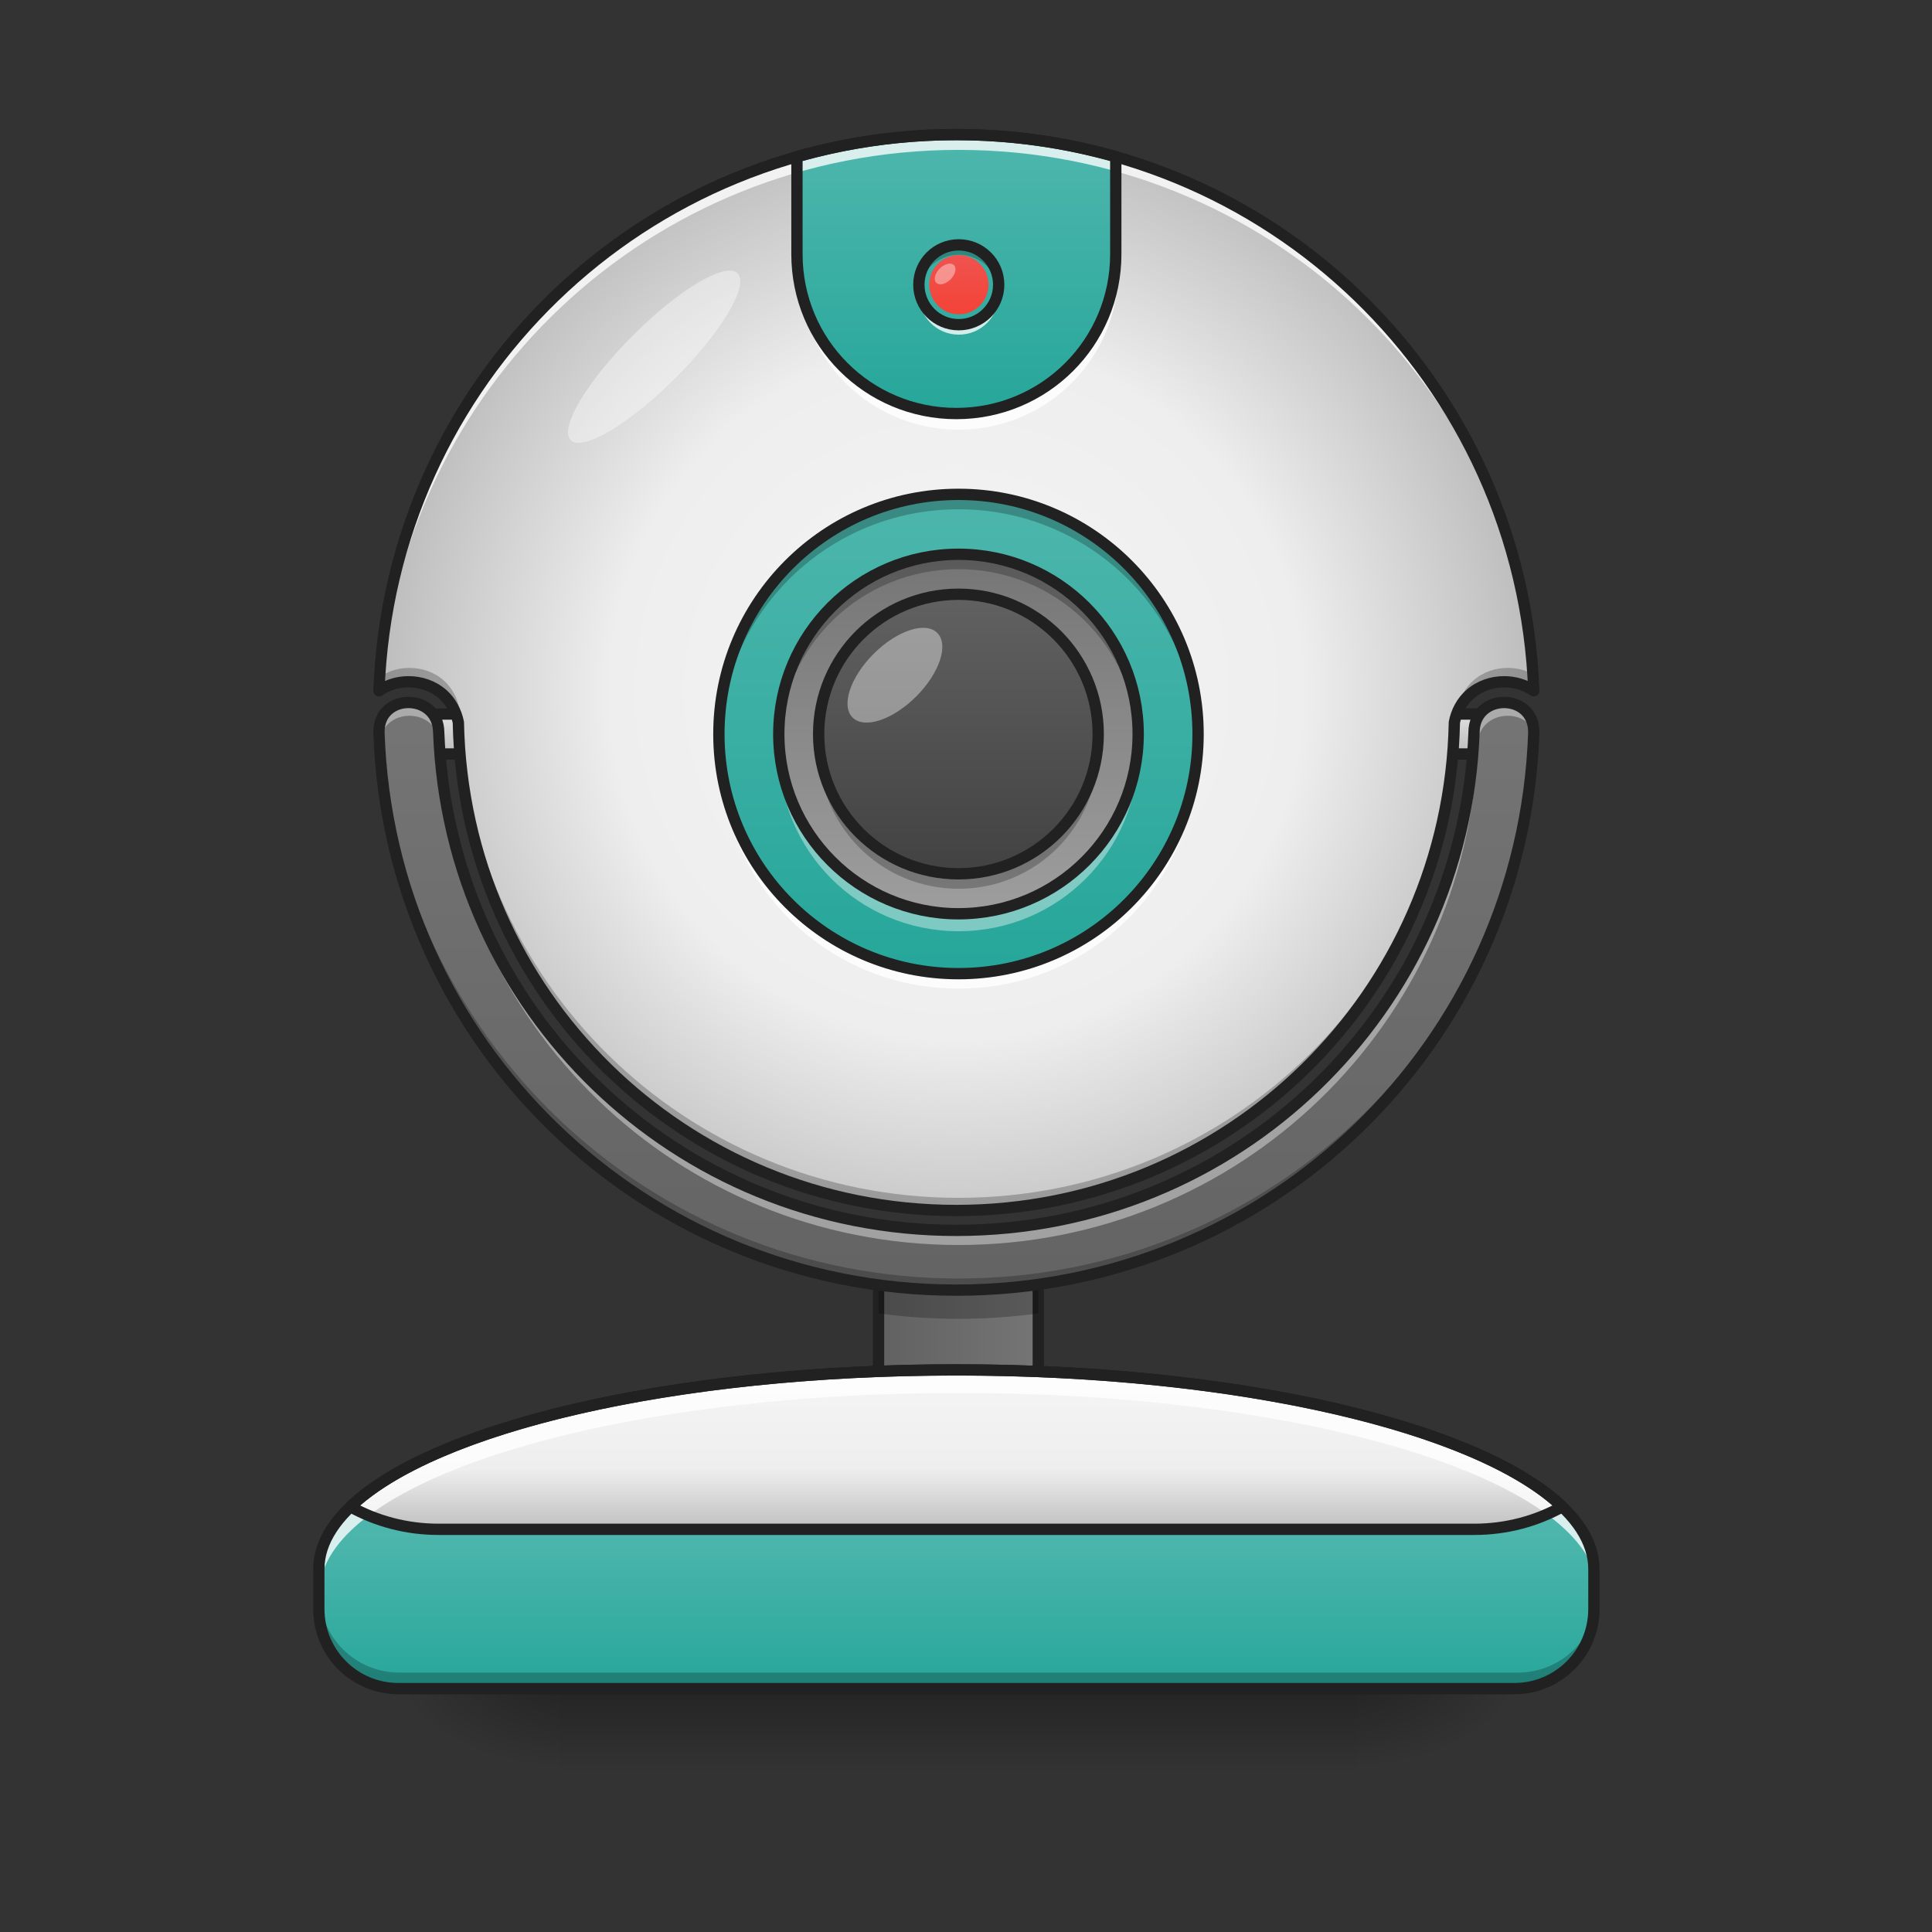 <svg height="64" viewBox="0 0 64 64" width="64" xmlns="http://www.w3.org/2000/svg" xmlns:xlink="http://www.w3.org/1999/xlink"><rect x="0" y="0" width="64" height="64" fill="#333333" stroke="none"/><linearGradient id="a" gradientUnits="userSpaceOnUse" x1="119.062" x2="119.062" y1="-15.208" y2="-25.792"><stop offset="0" stop-color="#bdbdbd"/><stop offset="1" stop-color="#e0e0e0"/></linearGradient><linearGradient id="b" gradientUnits="userSpaceOnUse" x1="31.753" x2="31.753" y1="56.068" y2="58.714"><stop offset="0" stop-opacity=".275"/><stop offset="1" stop-opacity="0"/></linearGradient><linearGradient id="c"><stop offset="0" stop-opacity=".314"/><stop offset=".222" stop-opacity=".275"/><stop offset="1" stop-opacity="0"/></linearGradient><radialGradient id="d" cx="450.909" cy="189.579" gradientTransform="matrix(0 -.156 -.281 -0 97.646 127.191)" gradientUnits="userSpaceOnUse" r="21.167" xlink:href="#c"/><radialGradient id="e" cx="450.909" cy="189.579" gradientTransform="matrix(-0 .156 .281 0 -34.14 -15.055)" gradientUnits="userSpaceOnUse" r="21.167" xlink:href="#c"/><radialGradient id="f" cx="450.909" cy="189.579" gradientTransform="matrix(-0 -.156 .281 -0 -34.14 127.191)" gradientUnits="userSpaceOnUse" r="21.167" xlink:href="#c"/><radialGradient id="g" cx="450.909" cy="189.579" gradientTransform="matrix(0 .156 -.281 0 97.646 -15.055)" gradientUnits="userSpaceOnUse" r="21.167" xlink:href="#c"/><linearGradient id="h"><stop offset="0" stop-color="#616161"/><stop offset="1" stop-color="#757575"/></linearGradient><linearGradient id="i" gradientUnits="userSpaceOnUse" x1="232.833" x2="275.167" xlink:href="#h" y1="143.542" y2="143.542"/><linearGradient id="j"><stop offset="0" stop-color="#4db6ac"/><stop offset="1" stop-color="#26a69a"/></linearGradient><linearGradient id="k" gradientUnits="userSpaceOnUse" x1="30.43" x2="30.43" xlink:href="#j" y1="50.776" y2="56.068"/><linearGradient id="l" gradientUnits="userSpaceOnUse" x1="31.753" x2="31.753" xlink:href="#h" y1="45.484" y2="22.992"/><linearGradient id="m"><stop offset="0" stop-color="#f5f5f5"/><stop offset=".6" stop-color="#eee"/><stop offset="1" stop-color="#bdbdbd"/></linearGradient><radialGradient id="n" cx="960" cy="699.546" gradientTransform="matrix(.033 0 0 .033 0 -.162)" gradientUnits="userSpaceOnUse" r="579.602" xlink:href="#m"/><linearGradient id="o" gradientUnits="userSpaceOnUse" x1="33.076" x2="33.076" xlink:href="#j" y1="16.377" y2="32.253"/><linearGradient id="p" gradientUnits="userSpaceOnUse" x1="34.399" x2="34.399" xlink:href="#m" y1="45.484" y2="50.776"/><linearGradient id="q" gradientUnits="userSpaceOnUse" x1="31.753" x2="31.753" xlink:href="#j" y1="4.8" y2="13.73"/><linearGradient id="r" gradientUnits="userSpaceOnUse" x1="32.415" x2="32.415" y1="18.361" y2="30.269"><stop offset="0" stop-color="#757575"/><stop offset="1" stop-color="#9e9e9e"/></linearGradient><linearGradient id="s" gradientUnits="userSpaceOnUse" x1="31.753" x2="31.753" y1="28.945" y2="19.684"><stop offset="0" stop-color="#424242"/><stop offset="1" stop-color="#616161"/></linearGradient><linearGradient id="t" gradientUnits="userSpaceOnUse" x1="31.764" x2="31.764" y1="10.412" y2="8.449"><stop offset="0" stop-color="#f44336"/><stop offset="1" stop-color="#ef5350"/></linearGradient><path d="m116.432-25.799h5.281c2.906 0 5.281 2.375 5.281 5.312 0 2.906-2.375 5.281-5.281 5.281h-5.281c-2.937 0-5.312-2.375-5.312-5.281 0-2.937 2.375-5.312 5.312-5.312zm0 0" fill="url(#a)" stroke="#212121" stroke-linecap="round" stroke-linejoin="round" stroke-width="3" transform="matrix(.125 0 0 .125 33.738 26.878)"/><path d="m18.523 56.066h26.461v2.648h-26.461zm0 0" fill="url(#b)"/><path d="m44.984 56.066h5.293v-2.645h-5.293zm0 0" fill="url(#d)"/><path d="m18.523 56.066h-5.293v2.648h5.293zm0 0" fill="url(#e)"/><path d="m18.523 56.066h-5.293v-2.645h5.293zm0 0" fill="url(#f)"/><path d="m44.984 56.066h5.293v2.648h-5.293zm0 0" fill="url(#g)"/><path d="m243.414 117.093h21.154c5.874 0 10.593 4.718 10.593 10.561v31.747c0 5.874-4.718 10.593-10.593 10.593h-21.154c-5.843 0-10.593-4.718-10.593-10.593v-31.747c0-5.843 4.75-10.561 10.593-10.561zm0 0" fill="url(#i)" stroke="#212121" stroke-linecap="round" stroke-linejoin="round" stroke-width="3" transform="matrix(.125 0 0 .125 0 26.878)"/><path d="m31.754 45.484c-11.727 0-21.168 2.949-21.168 6.613v1.324c0 1.465 1.18 2.645 2.645 2.645h37.047c1.465 0 2.645-1.18 2.645-2.645v-1.324c0-3.664-9.441-6.613-21.168-6.613zm0 0" fill="url(#k)"/><path d="m116.426-25.799h5.281c2.937 0 5.281 2.375 5.281 5.312 0 2.906-2.344 5.281-5.281 5.281h-5.281c-2.937 0-5.312-2.375-5.312-5.281 0-2.937 2.375-5.312 5.312-5.312zm0 0" fill="url(#a)" stroke="#212121" stroke-linecap="round" stroke-linejoin="round" stroke-width="3" transform="matrix(.125 0 0 .125 0 26.878)"/><path d="m13.562 23.324c-.496 0-.988.328-.98.992.344 10.316 8.766 18.52 19.172 18.52s18.824-8.203 19.172-18.52c.004-.664-.488-.992-.984-.992s-.996.328-1 .992c-.348 9.219-7.883 16.535-17.188 16.535-9.309 0-16.844-7.316-17.188-16.535-.008-.664-.508-.992-1.004-.992zm0 0" fill="url(#l)"/><path d="m31.754 4.469c-10.391 0-18.797 8.176-19.172 18.469.297-.207.645-.301.98-.301.402 0 .812.129 1.141.418.254.227.441.559.516.93.176 9.008 7.484 16.207 16.535 16.207 9.051 0 16.359-7.199 16.535-16.207.07-.371.258-.703.516-.93.328-.289.738-.418 1.137-.418.34 0 .688.094.984.301-.375-10.293-8.785-18.469-19.172-18.469zm0 0" fill="url(#n)"/><path d="m31.754 16.375c4.383 0 7.938 3.555 7.938 7.941 0 4.383-3.555 7.938-7.938 7.938-4.387 0-7.938-3.555-7.938-7.938 0-4.387 3.551-7.941 7.938-7.941zm0 0" fill="url(#o)"/><path d="m31.762 8.109c.734 0 1.324.59 1.324 1.32 0 .73-.59 1.324-1.324 1.324-.73 0-1.32-.594-1.32-1.324 0-.73.59-1.32 1.32-1.32zm0 0" fill="#5e5e5e"/><path d="m31.754 45.484c-9.414 0-17.352 1.898-20.121 4.543.863.477 1.859.75 2.922.75h34.398c1.062 0 2.059-.273 2.918-.75-2.766-2.645-10.707-4.543-20.117-4.543zm0 0" fill="url(#p)"/><path d="m31.754 45.484c-11.727 0-21.168 2.949-21.168 6.613v.664c0-3.668 9.441-6.617 21.168-6.617 11.727 0 21.168 2.949 21.168 6.617v-.664c0-3.664-9.441-6.613-21.168-6.613zm0 0" fill="#fff" fill-opacity=".784"/><path d="m10.586 52.762v.66c0 1.465 1.18 2.645 2.645 2.645h37.047c1.465 0 2.645-1.18 2.645-2.645v-.66c0 1.465-1.18 2.645-2.645 2.645h-37.047c-1.465 0-2.645-1.18-2.645-2.645zm0 0" fill-opacity=".235"/><path d="m960.026 1375.144c-354.533 0-639.978 89.165-639.978 199.942v40.036c0 44.287 35.666 79.953 79.953 79.953h1120.051c44.287 0 79.953-35.666 79.953-79.953v-40.036c0-110.777-285.445-199.942-639.978-199.942zm0 0" fill="none" stroke="#212121" stroke-linecap="round" stroke-linejoin="round" stroke-width="11.339" transform="scale(.033)"/><path d="m29.121 42.641c-.008.066-.016.129-.016.195v.672c.867.117 1.75.18 2.648.18.898 0 1.781-.062 2.645-.18v-.672c0-.066-.004-.129-.012-.195-.863.117-1.742.18-2.633.18-.895 0-1.773-.062-2.633-.18zm0 0" fill-opacity=".235"/><path d="m13.562 23.324c-.496 0-.988.328-.98.992 0 .074.004.152.008.227.066-.555.52-.832.973-.832.496 0 .996.328 1.004.992.344 9.219 7.879 16.539 17.188 16.539 9.305 0 16.84-7.32 17.188-16.539.004-.664.504-.992 1-.992.457 0 .906.277.977.832.004-.074.004-.152.008-.227.004-.664-.488-.992-.984-.992s-.996.328-1 .992c-.348 9.219-7.883 16.535-17.188 16.535-9.309 0-16.844-7.316-17.188-16.535-.008-.664-.508-.992-1.004-.992zm0 0" fill="#fff" fill-opacity=".392"/><path d="m50.914 24.129c-.5 10.176-8.855 18.223-19.16 18.223-10.305 0-18.664-8.047-19.16-18.223-.008.059-.016.121-.012.188.344 10.316 8.766 18.52 19.172 18.52s18.824-8.203 19.172-18.52c0-.066-.004-.129-.012-.188zm0 0" fill-opacity=".235"/><path d="m410.04 705.169c-14.999 0-29.879 9.92-29.643 29.997 10.393 311.899 265.014 559.907 579.63 559.907 314.616 0 569.119-248.008 579.63-559.907.118-20.077-14.762-29.997-29.761-29.997-14.999 0-30.115 9.92-30.233 29.997-10.511 278.714-238.324 499.913-519.635 499.913-281.43 0-509.243-221.199-519.635-499.913-.236-20.077-15.353-29.997-30.351-29.997zm0 0" fill="none" stroke="#212121" stroke-linecap="round" stroke-linejoin="round" stroke-width="11.339" transform="scale(.033)"/><path d="m31.754 4.469c-1.84 0-3.613.258-5.293.734v3.234c0 2.934 2.359 5.293 5.293 5.293 2.93 0 5.293-2.359 5.293-5.293v-3.234c-1.68-.477-3.457-.734-5.293-.734zm0 0" fill="url(#q)"/><path d="m31.754 4.469c-10.391 0-18.797 8.176-19.172 18.469.008-.008.016-.012.027-.016.629-10.051 8.93-17.957 19.145-17.957s18.516 7.906 19.145 17.957c.008.004.016.008.027.016-.375-10.293-8.785-18.469-19.172-18.469zm0 0" fill="#fff" fill-opacity=".784"/><path d="m13.562 22.125c-.328 0-.664.086-.953.281-.012.176-.02.352-.027.531.297-.207.645-.301.98-.301.402 0 .812.129 1.141.418.254.227.441.559.516.93.176 9.008 7.484 16.207 16.535 16.207 9.051 0 16.359-7.199 16.535-16.207.07-.371.258-.703.516-.93.328-.289.738-.418 1.137-.418.34 0 .688.094.984.301-.008-.18-.016-.355-.027-.531-.293-.195-.629-.281-.957-.281-.398 0-.809.129-1.137.418-.258.227-.445.555-.516.93-.176 9.008-7.484 16.207-16.535 16.207-9.051 0-16.359-7.199-16.535-16.207-.074-.375-.262-.703-.516-.93-.328-.289-.738-.418-1.141-.418zm0 0" fill-opacity=".235"/><path d="m31.754 30.848c-3.301 0-5.953-2.656-5.953-5.953 0-.086 0-.168.004-.25.129 3.184 2.734 5.707 5.949 5.707s5.816-2.523 5.949-5.707c0 .082.004.164.004.25 0 3.297-2.656 5.953-5.953 5.953zm-4.625-6.203c-.004-.082-.008-.164-.008-.246 0-2.566 2.066-4.633 4.633-4.633s4.629 2.066 4.629 4.633c0 .082 0 .164-.004.246-.129-2.449-2.145-4.383-4.625-4.383-2.484 0-4.496 1.934-4.625 4.383zm0 0" fill="#fff" fill-opacity=".392"/><path d="m960.026 135.105c-314.143 0-568.292 247.181-579.63 558.372 8.976-6.259 19.486-9.094 29.643-9.094 12.164 0 24.565 3.897 34.485 12.637 7.676 6.85 13.345 16.888 15.589 28.108 5.314 272.336 226.278 489.993 499.913 489.993s494.598-217.656 499.913-489.993c2.126-11.219 7.795-21.258 15.589-28.108 9.92-8.739 22.321-12.637 34.367-12.637 10.275 0 20.785 2.834 29.761 9.094-11.338-311.191-265.605-558.372-579.63-558.372zm0 0" fill="none" stroke="#212121" stroke-linecap="round" stroke-linejoin="round" stroke-width="11.339" transform="scale(.033)"/><path d="m31.754 16.375c-4.398 0-7.938 3.543-7.938 7.941 0 .082 0 .164.004.246.129-4.281 3.617-7.691 7.934-7.691 4.312 0 7.805 3.41 7.934 7.691.004-.082.004-.164.004-.246 0-4.398-3.539-7.941-7.938-7.941zm0 0" fill-opacity=".235"/><path d="m31.754 32.75c-4.398 0-7.938-3.543-7.938-7.938 0-.086 0-.168.004-.25.129 4.281 3.617 7.691 7.934 7.691 4.312 0 7.805-3.41 7.934-7.691.004.082.004.164.004.25 0 4.395-3.539 7.938-7.938 7.938zm0 0" fill="#fff" fill-opacity=".784"/><path d="m254.007-84.013c35.059 0 63.494 28.435 63.494 63.525 0 35.059-28.435 63.494-63.494 63.494-35.09 0-63.494-28.435-63.494-63.494 0-35.09 28.404-63.525 63.494-63.525zm0 0" fill="none" stroke="#212121" stroke-linecap="round" stroke-linejoin="round" stroke-width="3" transform="matrix(.125 0 0 .125 0 26.878)"/><path d="m31.754 18.359c-3.301 0-5.953 2.656-5.953 5.957 0 3.297 2.652 5.953 5.953 5.953 3.297 0 5.953-2.656 5.953-5.953 0-3.301-2.656-5.957-5.953-5.957zm0 1.324c2.566 0 4.629 2.066 4.629 4.633 0 2.562-2.062 4.629-4.629 4.629s-4.633-2.066-4.633-4.629c0-2.566 2.066-4.633 4.633-4.633zm0 0" fill="url(#r)"/><path d="m31.754 18.359c-3.301 0-5.953 2.656-5.953 5.957 0 .082 0 .164.004.246.129-3.184 2.734-5.707 5.949-5.707s5.816 2.523 5.949 5.707c0-.082.004-.164.004-.246 0-3.301-2.656-5.957-5.953-5.957zm-4.625 6.203c-.004.082-.008.164-.008.25 0 2.562 2.066 4.629 4.633 4.629s4.629-2.066 4.629-4.629c0-.086 0-.168-.004-.25-.129 2.449-2.145 4.383-4.625 4.383-2.484 0-4.496-1.934-4.625-4.383zm0 0" fill-opacity=".235"/><path d="m254.007-68.139c26.31 0 47.62 21.342 47.62 47.652 0 26.279-21.31 47.62-47.62 47.62-26.31 0-47.62-21.342-47.62-47.62 0-26.31 21.31-47.652 47.62-47.652zm0 0" fill="none" stroke="#212121" stroke-linecap="round" stroke-linejoin="round" stroke-width="3" transform="matrix(.125 0 0 .125 0 26.878)"/><path d="m31.754 19.684c2.555 0 4.629 2.074 4.629 4.633 0 2.555-2.074 4.629-4.629 4.629-2.559 0-4.633-2.074-4.633-4.629 0-2.559 2.074-4.633 4.633-4.633zm0 0" fill="url(#s)"/><path d="m28.938 21.66c.777-.773 1.719-1.086 2.109-.695.391.387.078 1.332-.695 2.105-.777.777-1.723 1.09-2.109.699-.391-.391-.078-1.332.695-2.109zm0 0" fill="#fff" fill-opacity=".392"/><path d="m20.965 11.113c1.523-1.527 3.078-2.449 3.469-2.059.387.391-.531 1.945-2.059 3.469-1.527 1.527-3.078 2.445-3.469 2.059-.391-.391.531-1.945 2.059-3.469zm0 0" fill="#fff" fill-opacity=".392"/><path d="m254.007-57.546c20.436 0 37.028 16.592 37.028 37.059 0 20.436-16.592 37.028-37.028 37.028-20.467 0-37.059-16.592-37.059-37.028 0-20.467 16.592-37.059 37.059-37.059zm0 0" fill="none" stroke="#212121" stroke-linecap="round" stroke-linejoin="round" stroke-width="3" transform="matrix(.125 0 0 .125 0 26.878)"/><path d="m31.762 8.449c.543 0 .984.438.984.98 0 .543-.441.984-.984.984-.539 0-.98-.441-.98-.984 0-.543.441-.98.98-.98zm0 0" fill="url(#t)"/><path d="m30.449 9.598c-.004.051-.008.109-.008.164 0 .734.59 1.324 1.32 1.324.734 0 1.324-.59 1.324-1.324 0-.055-.004-.113-.012-.164-.078.652-.633 1.156-1.312 1.156-.676 0-1.23-.504-1.312-1.156zm0 0" fill="#fff" fill-opacity=".784"/><path d="m30.449 9.598c-.004-.055-.008-.109-.008-.168 0-.73.59-1.32 1.32-1.32.734 0 1.324.59 1.324 1.32 0 .059-.004.113-.012.168-.078-.656-.633-1.16-1.312-1.16-.676 0-1.23.504-1.312 1.16zm0 0" fill-opacity=".235"/><path d="m254.069-150.131c5.874 0 10.593 4.718 10.593 10.561s-4.718 10.593-10.593 10.593c-5.843 0-10.561-4.75-10.561-10.593s4.718-10.561 10.561-10.561zm0 0" fill="none" stroke="#212121" stroke-linecap="round" stroke-linejoin="round" stroke-width="3" transform="matrix(.125 0 0 .125 0 26.878)"/><path d="m31.129 8.895c.164-.16.375-.211.473-.113.098.102.047.312-.113.473-.16.16-.371.211-.473.113-.098-.098-.047-.309.113-.473zm0 0" fill="#fff" fill-opacity=".392"/><path d="m26.461 8.449v.496c0 2.93 2.359 5.289 5.293 5.289 2.93 0 5.293-2.359 5.293-5.289v-.496c0 2.93-2.363 5.289-5.293 5.289-2.934 0-5.293-2.359-5.293-5.289zm0 0" fill="#fff" fill-opacity=".784"/><g fill="none" stroke="#212121" stroke-linecap="round" stroke-linejoin="round" stroke-width="11.339" transform="scale(.033)"><path d="m960.026 135.105c-55.625 0-109.242 7.795-160.024 22.203v97.786c0 88.692 71.332 160.024 160.024 160.024 88.574 0 160.024-71.332 160.024-160.024v-97.786c-50.783-14.408-104.518-22.203-160.024-22.203zm0 0"/><path d="m960.026 1375.144c-284.619 0-524.596 57.396-608.328 137.349 26.1 14.408 56.215 22.675 88.338 22.675h1039.979c32.123 0 62.238-8.267 88.22-22.675-83.614-79.953-323.709-137.349-608.21-137.349zm0 0"/></g></svg>